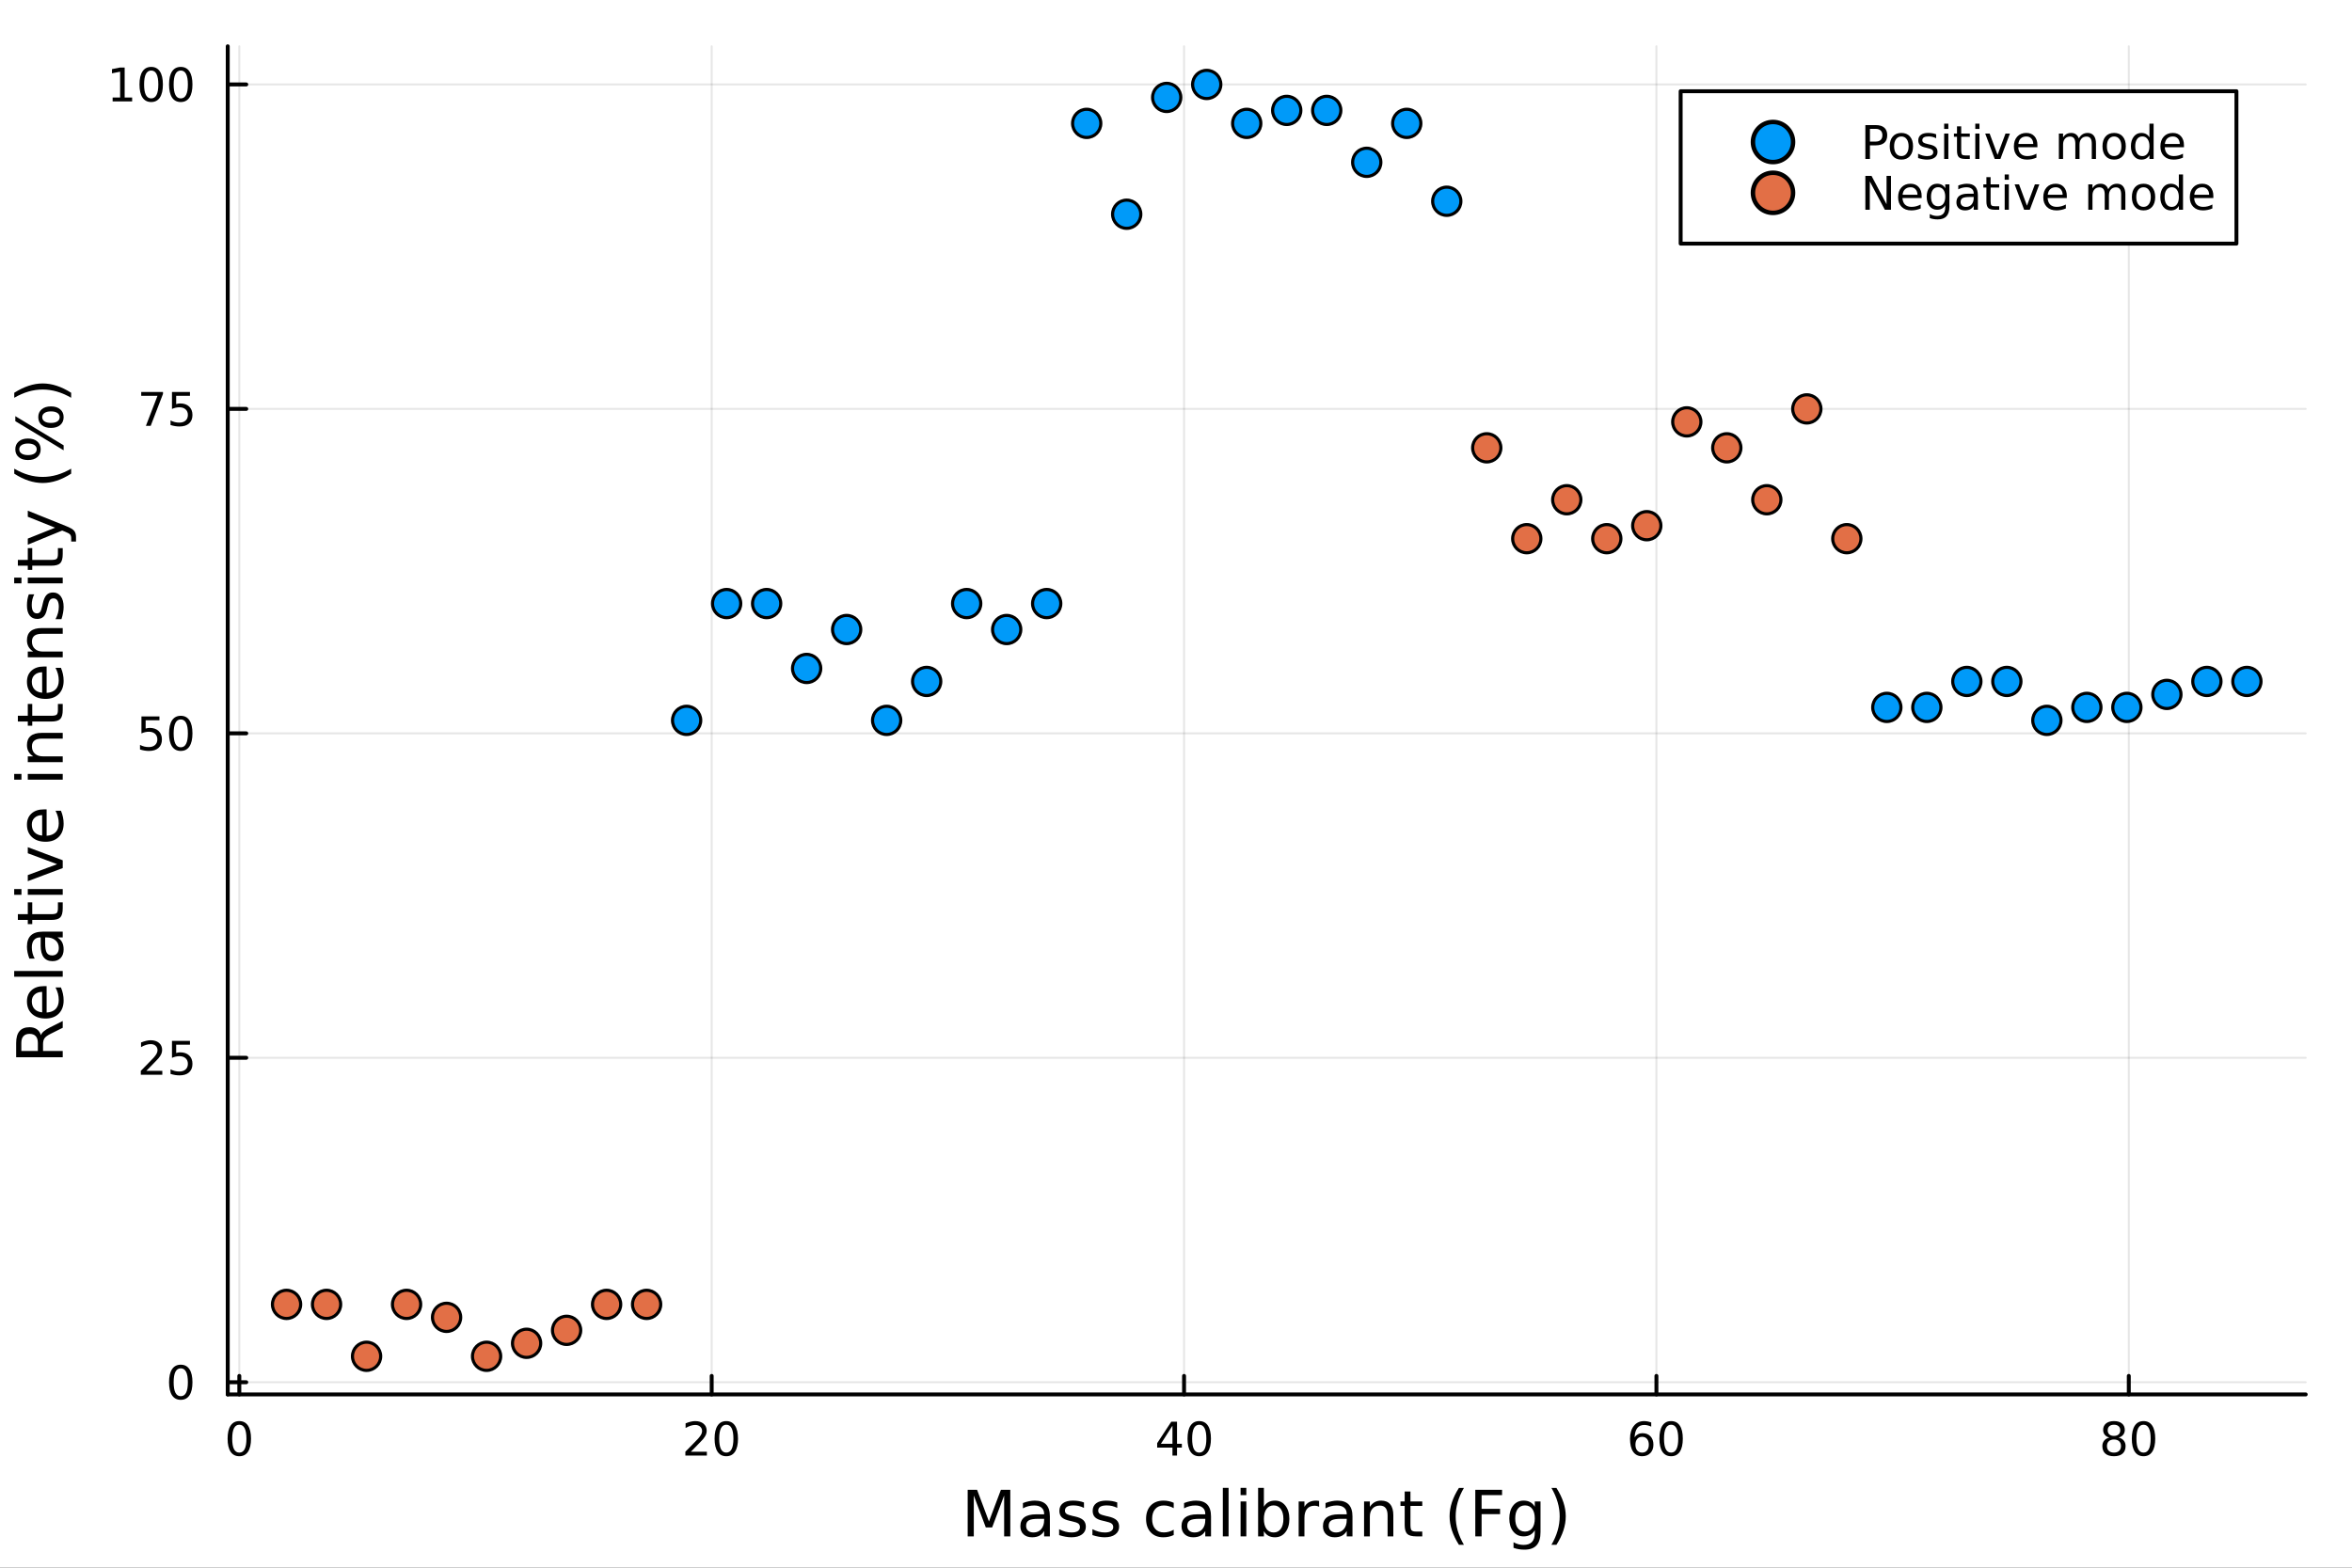 <?xml version="1.0" encoding="utf-8"?>
<svg xmlns="http://www.w3.org/2000/svg" xmlns:xlink="http://www.w3.org/1999/xlink" width="600" height="400" viewBox="0 0 2400 1600">
<rect x="0" y="0" width="2400" height="1600" fill="#333333" stroke="none"/>
<defs>
  <clipPath id="clip450">
    <rect x="0" y="0" width="2400" height="1600"/>
  </clipPath>
</defs>
<path clip-path="url(#clip450)" d="M0 1600 L2400 1600 L2400 0 L0 0  Z" fill="#ffffff" fill-rule="evenodd" fill-opacity="1"/>
<defs>
  <clipPath id="clip451">
    <rect x="480" y="0" width="1681" height="1600"/>
  </clipPath>
</defs>
<path clip-path="url(#clip450)" d="M232.389 1423.18 L2352.76 1423.18 L2352.76 47.244 L232.389 47.244  Z" fill="#ffffff" fill-rule="evenodd" fill-opacity="1"/>
<defs>
  <clipPath id="clip452">
    <rect x="232" y="47" width="2121" height="1377"/>
  </clipPath>
</defs>
<polyline clip-path="url(#clip452)" style="stroke:#000000; stroke-linecap:round; stroke-linejoin:round; stroke-width:2; stroke-opacity:0.1; fill:none" points="244.199,1423.18 244.199,47.244 "/>
<polyline clip-path="url(#clip452)" style="stroke:#000000; stroke-linecap:round; stroke-linejoin:round; stroke-width:2; stroke-opacity:0.1; fill:none" points="726.21,1423.18 726.21,47.244 "/>
<polyline clip-path="url(#clip452)" style="stroke:#000000; stroke-linecap:round; stroke-linejoin:round; stroke-width:2; stroke-opacity:0.1; fill:none" points="1208.22,1423.18 1208.22,47.244 "/>
<polyline clip-path="url(#clip452)" style="stroke:#000000; stroke-linecap:round; stroke-linejoin:round; stroke-width:2; stroke-opacity:0.1; fill:none" points="1690.23,1423.18 1690.23,47.244 "/>
<polyline clip-path="url(#clip452)" style="stroke:#000000; stroke-linecap:round; stroke-linejoin:round; stroke-width:2; stroke-opacity:0.1; fill:none" points="2172.24,1423.18 2172.24,47.244 "/>
<polyline clip-path="url(#clip452)" style="stroke:#000000; stroke-linecap:round; stroke-linejoin:round; stroke-width:2; stroke-opacity:0.1; fill:none" points="232.389,1410.73 2352.76,1410.73 "/>
<polyline clip-path="url(#clip452)" style="stroke:#000000; stroke-linecap:round; stroke-linejoin:round; stroke-width:2; stroke-opacity:0.1; fill:none" points="232.389,1079.59 2352.76,1079.59 "/>
<polyline clip-path="url(#clip452)" style="stroke:#000000; stroke-linecap:round; stroke-linejoin:round; stroke-width:2; stroke-opacity:0.1; fill:none" points="232.389,748.457 2352.76,748.457 "/>
<polyline clip-path="url(#clip452)" style="stroke:#000000; stroke-linecap:round; stroke-linejoin:round; stroke-width:2; stroke-opacity:0.1; fill:none" points="232.389,417.322 2352.76,417.322 "/>
<polyline clip-path="url(#clip452)" style="stroke:#000000; stroke-linecap:round; stroke-linejoin:round; stroke-width:2; stroke-opacity:0.1; fill:none" points="232.389,86.186 2352.76,86.186 "/>
<polyline clip-path="url(#clip450)" style="stroke:#000000; stroke-linecap:round; stroke-linejoin:round; stroke-width:4; stroke-opacity:1; fill:none" points="232.389,1423.18 2352.76,1423.18 "/>
<polyline clip-path="url(#clip450)" style="stroke:#000000; stroke-linecap:round; stroke-linejoin:round; stroke-width:4; stroke-opacity:1; fill:none" points="244.199,1423.18 244.199,1404.28 "/>
<polyline clip-path="url(#clip450)" style="stroke:#000000; stroke-linecap:round; stroke-linejoin:round; stroke-width:4; stroke-opacity:1; fill:none" points="726.21,1423.18 726.21,1404.28 "/>
<polyline clip-path="url(#clip450)" style="stroke:#000000; stroke-linecap:round; stroke-linejoin:round; stroke-width:4; stroke-opacity:1; fill:none" points="1208.22,1423.18 1208.22,1404.28 "/>
<polyline clip-path="url(#clip450)" style="stroke:#000000; stroke-linecap:round; stroke-linejoin:round; stroke-width:4; stroke-opacity:1; fill:none" points="1690.23,1423.18 1690.23,1404.28 "/>
<polyline clip-path="url(#clip450)" style="stroke:#000000; stroke-linecap:round; stroke-linejoin:round; stroke-width:4; stroke-opacity:1; fill:none" points="2172.24,1423.18 2172.24,1404.28 "/>
<path clip-path="url(#clip450)" d="M244.199 1454.1 Q240.588 1454.1 238.759 1457.66 Q236.953 1461.2 236.953 1468.33 Q236.953 1475.44 238.759 1479.01 Q240.588 1482.55 244.199 1482.55 Q247.833 1482.55 249.638 1479.01 Q251.467 1475.44 251.467 1468.33 Q251.467 1461.2 249.638 1457.66 Q247.833 1454.1 244.199 1454.1 M244.199 1450.39 Q250.009 1450.39 253.064 1455 Q256.143 1459.58 256.143 1468.33 Q256.143 1477.06 253.064 1481.67 Q250.009 1486.25 244.199 1486.25 Q238.388 1486.25 235.31 1481.67 Q232.254 1477.06 232.254 1468.33 Q232.254 1459.58 235.31 1455 Q238.388 1450.39 244.199 1450.39 Z" fill="#000000" fill-rule="nonzero" fill-opacity="1" /><path clip-path="url(#clip450)" d="M704.983 1481.64 L721.302 1481.64 L721.302 1485.58 L699.358 1485.58 L699.358 1481.64 Q702.02 1478.89 706.603 1474.26 Q711.21 1469.61 712.39 1468.27 Q714.636 1465.74 715.515 1464.01 Q716.418 1462.25 716.418 1460.56 Q716.418 1457.8 714.474 1456.07 Q712.552 1454.33 709.45 1454.33 Q707.251 1454.33 704.798 1455.09 Q702.367 1455.86 699.589 1457.41 L699.589 1452.69 Q702.413 1451.55 704.867 1450.97 Q707.321 1450.39 709.358 1450.39 Q714.728 1450.39 717.923 1453.08 Q721.117 1455.77 721.117 1460.26 Q721.117 1462.39 720.307 1464.31 Q719.52 1466.2 717.413 1468.8 Q716.835 1469.47 713.733 1472.69 Q710.631 1475.88 704.983 1481.64 Z" fill="#000000" fill-rule="nonzero" fill-opacity="1" /><path clip-path="url(#clip450)" d="M741.117 1454.1 Q737.506 1454.1 735.677 1457.66 Q733.872 1461.2 733.872 1468.33 Q733.872 1475.44 735.677 1479.01 Q737.506 1482.55 741.117 1482.55 Q744.751 1482.55 746.557 1479.01 Q748.385 1475.44 748.385 1468.33 Q748.385 1461.2 746.557 1457.66 Q744.751 1454.1 741.117 1454.1 M741.117 1450.39 Q746.927 1450.39 749.983 1455 Q753.061 1459.58 753.061 1468.33 Q753.061 1477.06 749.983 1481.67 Q746.927 1486.25 741.117 1486.25 Q735.307 1486.25 732.228 1481.67 Q729.173 1477.06 729.173 1468.33 Q729.173 1459.58 732.228 1455 Q735.307 1450.39 741.117 1450.39 Z" fill="#000000" fill-rule="nonzero" fill-opacity="1" /><path clip-path="url(#clip450)" d="M1196.39 1455.09 L1184.59 1473.54 L1196.39 1473.54 L1196.39 1455.09 M1195.17 1451.02 L1201.04 1451.02 L1201.04 1473.54 L1205.98 1473.54 L1205.98 1477.43 L1201.04 1477.43 L1201.04 1485.58 L1196.39 1485.58 L1196.39 1477.43 L1180.79 1477.43 L1180.79 1472.92 L1195.17 1451.02 Z" fill="#000000" fill-rule="nonzero" fill-opacity="1" /><path clip-path="url(#clip450)" d="M1223.71 1454.1 Q1220.1 1454.1 1218.27 1457.66 Q1216.46 1461.2 1216.46 1468.33 Q1216.46 1475.44 1218.27 1479.01 Q1220.1 1482.55 1223.71 1482.55 Q1227.34 1482.55 1229.15 1479.01 Q1230.98 1475.44 1230.98 1468.33 Q1230.98 1461.2 1229.15 1457.66 Q1227.34 1454.1 1223.71 1454.1 M1223.71 1450.39 Q1229.52 1450.39 1232.57 1455 Q1235.65 1459.58 1235.65 1468.33 Q1235.65 1477.06 1232.57 1481.67 Q1229.52 1486.25 1223.71 1486.25 Q1217.9 1486.25 1214.82 1481.67 Q1211.76 1477.06 1211.76 1468.33 Q1211.76 1459.58 1214.82 1455 Q1217.9 1450.39 1223.71 1450.39 Z" fill="#000000" fill-rule="nonzero" fill-opacity="1" /><path clip-path="url(#clip450)" d="M1675.64 1466.44 Q1672.49 1466.44 1670.64 1468.59 Q1668.81 1470.74 1668.81 1474.49 Q1668.81 1478.22 1670.64 1480.39 Q1672.49 1482.55 1675.64 1482.55 Q1678.79 1482.55 1680.61 1480.39 Q1682.47 1478.22 1682.47 1474.49 Q1682.47 1470.74 1680.61 1468.59 Q1678.79 1466.44 1675.64 1466.44 M1684.92 1451.78 L1684.92 1456.04 Q1683.16 1455.21 1681.35 1454.77 Q1679.57 1454.33 1677.81 1454.33 Q1673.18 1454.33 1670.73 1457.45 Q1668.3 1460.58 1667.95 1466.9 Q1669.32 1464.89 1671.38 1463.82 Q1673.44 1462.73 1675.91 1462.73 Q1681.12 1462.73 1684.13 1465.9 Q1687.16 1469.05 1687.16 1474.49 Q1687.16 1479.82 1684.02 1483.03 Q1680.87 1486.25 1675.64 1486.25 Q1669.64 1486.25 1666.47 1481.67 Q1663.3 1477.06 1663.3 1468.33 Q1663.3 1460.14 1667.19 1455.28 Q1671.08 1450.39 1677.63 1450.39 Q1679.39 1450.39 1681.17 1450.74 Q1682.97 1451.09 1684.92 1451.78 Z" fill="#000000" fill-rule="nonzero" fill-opacity="1" /><path clip-path="url(#clip450)" d="M1705.22 1454.1 Q1701.61 1454.1 1699.78 1457.66 Q1697.97 1461.2 1697.97 1468.33 Q1697.97 1475.44 1699.78 1479.01 Q1701.61 1482.55 1705.22 1482.55 Q1708.85 1482.55 1710.66 1479.01 Q1712.49 1475.44 1712.49 1468.33 Q1712.49 1461.2 1710.66 1457.66 Q1708.85 1454.1 1705.22 1454.1 M1705.22 1450.39 Q1711.03 1450.39 1714.09 1455 Q1717.16 1459.58 1717.16 1468.33 Q1717.16 1477.06 1714.09 1481.67 Q1711.03 1486.25 1705.22 1486.25 Q1699.41 1486.25 1696.33 1481.67 Q1693.28 1477.06 1693.28 1468.33 Q1693.28 1459.58 1696.33 1455 Q1699.41 1450.39 1705.22 1450.39 Z" fill="#000000" fill-rule="nonzero" fill-opacity="1" /><path clip-path="url(#clip450)" d="M2157.12 1469.17 Q2153.78 1469.17 2151.86 1470.95 Q2149.96 1472.73 2149.96 1475.86 Q2149.96 1478.98 2151.86 1480.77 Q2153.78 1482.55 2157.12 1482.55 Q2160.45 1482.55 2162.37 1480.77 Q2164.29 1478.96 2164.29 1475.86 Q2164.29 1472.73 2162.37 1470.95 Q2160.47 1469.17 2157.12 1469.17 M2152.44 1467.18 Q2149.43 1466.44 2147.74 1464.38 Q2146.07 1462.32 2146.07 1459.35 Q2146.07 1455.21 2149.01 1452.8 Q2151.98 1450.39 2157.12 1450.39 Q2162.28 1450.39 2165.22 1452.8 Q2168.16 1455.21 2168.16 1459.35 Q2168.16 1462.32 2166.47 1464.38 Q2164.8 1466.44 2161.81 1467.18 Q2165.19 1467.96 2167.07 1470.26 Q2168.97 1472.55 2168.97 1475.86 Q2168.97 1480.88 2165.89 1483.57 Q2162.83 1486.25 2157.12 1486.25 Q2151.4 1486.25 2148.32 1483.57 Q2145.26 1480.88 2145.26 1475.86 Q2145.26 1472.55 2147.16 1470.26 Q2149.06 1467.96 2152.44 1467.18 M2150.73 1459.79 Q2150.73 1462.48 2152.39 1463.98 Q2154.08 1465.49 2157.12 1465.49 Q2160.12 1465.49 2161.81 1463.98 Q2163.53 1462.48 2163.53 1459.79 Q2163.53 1457.11 2161.81 1455.6 Q2160.12 1454.1 2157.12 1454.1 Q2154.08 1454.1 2152.39 1455.6 Q2150.73 1457.11 2150.73 1459.79 Z" fill="#000000" fill-rule="nonzero" fill-opacity="1" /><path clip-path="url(#clip450)" d="M2187.28 1454.1 Q2183.67 1454.1 2181.84 1457.66 Q2180.03 1461.2 2180.03 1468.33 Q2180.03 1475.44 2181.84 1479.01 Q2183.67 1482.55 2187.28 1482.55 Q2190.91 1482.55 2192.72 1479.01 Q2194.55 1475.44 2194.55 1468.33 Q2194.55 1461.2 2192.72 1457.66 Q2190.91 1454.1 2187.28 1454.1 M2187.28 1450.39 Q2193.09 1450.39 2196.14 1455 Q2199.22 1459.58 2199.22 1468.33 Q2199.22 1477.06 2196.14 1481.67 Q2193.09 1486.25 2187.28 1486.25 Q2181.47 1486.25 2178.39 1481.67 Q2175.33 1477.06 2175.33 1468.33 Q2175.33 1459.58 2178.39 1455 Q2181.47 1450.39 2187.28 1450.39 Z" fill="#000000" fill-rule="nonzero" fill-opacity="1" /><path clip-path="url(#clip450)" d="M987.432 1520.52 L997.013 1520.52 L1009.14 1552.86 L1021.33 1520.52 L1030.91 1520.52 L1030.91 1568.04 L1024.64 1568.04 L1024.64 1526.32 L1012.39 1558.91 L1005.92 1558.91 L993.671 1526.32 L993.671 1568.04 L987.432 1568.04 L987.432 1520.52 Z" fill="#000000" fill-rule="nonzero" fill-opacity="1" /><path clip-path="url(#clip450)" d="M1059.62 1550.12 Q1052.52 1550.12 1049.78 1551.75 Q1047.05 1553.37 1047.05 1557.29 Q1047.05 1560.4 1049.08 1562.25 Q1051.15 1564.07 1054.69 1564.07 Q1059.56 1564.07 1062.48 1560.63 Q1065.44 1557.16 1065.44 1551.43 L1065.44 1550.12 L1059.62 1550.12 M1071.3 1547.71 L1071.3 1568.04 L1065.44 1568.04 L1065.44 1562.63 Q1063.44 1565.88 1060.45 1567.44 Q1057.46 1568.97 1053.13 1568.97 Q1047.65 1568.97 1044.41 1565.91 Q1041.19 1562.82 1041.19 1557.67 Q1041.19 1551.65 1045.2 1548.6 Q1049.24 1545.54 1057.23 1545.54 L1065.44 1545.54 L1065.44 1544.97 Q1065.44 1540.93 1062.77 1538.73 Q1060.13 1536.5 1055.32 1536.5 Q1052.27 1536.5 1049.37 1537.23 Q1046.47 1537.97 1043.8 1539.43 L1043.8 1534.02 Q1047.02 1532.78 1050.04 1532.17 Q1053.06 1531.54 1055.93 1531.54 Q1063.66 1531.54 1067.48 1535.55 Q1071.3 1539.56 1071.3 1547.71 Z" fill="#000000" fill-rule="nonzero" fill-opacity="1" /><path clip-path="url(#clip450)" d="M1106.09 1533.45 L1106.09 1538.98 Q1103.61 1537.71 1100.93 1537.07 Q1098.26 1536.44 1095.39 1536.44 Q1091.03 1536.44 1088.84 1537.77 Q1086.67 1539.11 1086.67 1541.79 Q1086.67 1543.82 1088.23 1545 Q1089.79 1546.15 1094.5 1547.2 L1096.51 1547.64 Q1102.75 1548.98 1105.36 1551.43 Q1108 1553.85 1108 1558.21 Q1108 1563.17 1104.05 1566.07 Q1100.14 1568.97 1093.26 1568.97 Q1090.4 1568.97 1087.28 1568.39 Q1084.19 1567.85 1080.75 1566.74 L1080.75 1560.69 Q1084 1562.38 1087.15 1563.24 Q1090.3 1564.07 1093.39 1564.07 Q1097.53 1564.07 1099.76 1562.66 Q1101.98 1561.23 1101.98 1558.65 Q1101.98 1556.27 1100.36 1554.99 Q1098.77 1553.72 1093.33 1552.54 L1091.29 1552.07 Q1085.85 1550.92 1083.43 1548.56 Q1081.01 1546.18 1081.01 1542.04 Q1081.01 1537.01 1084.57 1534.27 Q1088.14 1531.54 1094.69 1531.54 Q1097.94 1531.54 1100.81 1532.01 Q1103.67 1532.49 1106.09 1533.45 Z" fill="#000000" fill-rule="nonzero" fill-opacity="1" /><path clip-path="url(#clip450)" d="M1140.05 1533.45 L1140.05 1538.98 Q1137.57 1537.71 1134.89 1537.07 Q1132.22 1536.44 1129.36 1536.44 Q1125 1536.44 1122.8 1537.77 Q1120.63 1539.11 1120.63 1541.79 Q1120.63 1543.82 1122.19 1545 Q1123.75 1546.15 1128.46 1547.2 L1130.47 1547.64 Q1136.71 1548.98 1139.32 1551.43 Q1141.96 1553.85 1141.96 1558.21 Q1141.96 1563.17 1138.01 1566.07 Q1134.1 1568.97 1127.22 1568.97 Q1124.36 1568.97 1121.24 1568.39 Q1118.15 1567.85 1114.71 1566.74 L1114.71 1560.69 Q1117.96 1562.38 1121.11 1563.24 Q1124.26 1564.07 1127.35 1564.07 Q1131.49 1564.07 1133.72 1562.66 Q1135.94 1561.23 1135.94 1558.65 Q1135.94 1556.27 1134.32 1554.99 Q1132.73 1553.72 1127.29 1552.54 L1125.25 1552.07 Q1119.81 1550.92 1117.39 1548.56 Q1114.97 1546.18 1114.97 1542.04 Q1114.97 1537.01 1118.53 1534.27 Q1122.1 1531.54 1128.66 1531.54 Q1131.9 1531.54 1134.77 1532.01 Q1137.63 1532.49 1140.05 1533.45 Z" fill="#000000" fill-rule="nonzero" fill-opacity="1" /><path clip-path="url(#clip450)" d="M1197.66 1533.76 L1197.66 1539.24 Q1195.18 1537.87 1192.66 1537.2 Q1190.18 1536.5 1187.63 1536.5 Q1181.94 1536.5 1178.79 1540.13 Q1175.63 1543.73 1175.63 1550.25 Q1175.63 1556.78 1178.79 1560.4 Q1181.94 1564 1187.63 1564 Q1190.18 1564 1192.66 1563.33 Q1195.18 1562.63 1197.66 1561.26 L1197.66 1566.68 Q1195.21 1567.82 1192.57 1568.39 Q1189.96 1568.97 1187 1568.97 Q1178.94 1568.97 1174.2 1563.91 Q1169.46 1558.85 1169.46 1550.25 Q1169.46 1541.53 1174.23 1536.53 Q1179.04 1531.54 1187.38 1531.54 Q1190.08 1531.54 1192.66 1532.11 Q1195.24 1532.65 1197.66 1533.76 Z" fill="#000000" fill-rule="nonzero" fill-opacity="1" /><path clip-path="url(#clip450)" d="M1224.05 1550.12 Q1216.95 1550.12 1214.21 1551.75 Q1211.47 1553.37 1211.47 1557.29 Q1211.47 1560.4 1213.51 1562.25 Q1215.58 1564.07 1219.11 1564.07 Q1223.98 1564.07 1226.91 1560.63 Q1229.87 1557.16 1229.87 1551.43 L1229.87 1550.12 L1224.05 1550.12 M1235.73 1547.71 L1235.73 1568.04 L1229.87 1568.04 L1229.87 1562.63 Q1227.87 1565.88 1224.87 1567.44 Q1221.88 1568.97 1217.55 1568.97 Q1212.08 1568.97 1208.83 1565.91 Q1205.62 1562.82 1205.62 1557.67 Q1205.62 1551.65 1209.63 1548.6 Q1213.67 1545.54 1221.66 1545.54 L1229.87 1545.54 L1229.87 1544.97 Q1229.87 1540.93 1227.2 1538.73 Q1224.56 1536.5 1219.75 1536.5 Q1216.69 1536.5 1213.8 1537.23 Q1210.9 1537.97 1208.23 1539.43 L1208.23 1534.02 Q1211.44 1532.78 1214.47 1532.17 Q1217.49 1531.54 1220.35 1531.54 Q1228.09 1531.54 1231.91 1535.55 Q1235.73 1539.56 1235.73 1547.71 Z" fill="#000000" fill-rule="nonzero" fill-opacity="1" /><path clip-path="url(#clip450)" d="M1247.79 1518.52 L1253.65 1518.52 L1253.65 1568.04 L1247.79 1568.04 L1247.79 1518.52 Z" fill="#000000" fill-rule="nonzero" fill-opacity="1" /><path clip-path="url(#clip450)" d="M1265.9 1532.4 L1271.76 1532.4 L1271.76 1568.04 L1265.9 1568.04 L1265.9 1532.4 M1265.9 1518.52 L1271.76 1518.52 L1271.76 1525.93 L1265.9 1525.93 L1265.9 1518.52 Z" fill="#000000" fill-rule="nonzero" fill-opacity="1" /><path clip-path="url(#clip450)" d="M1309.6 1550.25 Q1309.6 1543.79 1306.93 1540.13 Q1304.29 1536.44 1299.64 1536.44 Q1294.99 1536.44 1292.32 1540.13 Q1289.68 1543.79 1289.68 1550.25 Q1289.68 1556.71 1292.32 1560.4 Q1294.99 1564.07 1299.64 1564.07 Q1304.29 1564.07 1306.93 1560.4 Q1309.6 1556.71 1309.6 1550.25 M1289.68 1537.81 Q1291.52 1534.62 1294.32 1533.1 Q1297.16 1531.54 1301.07 1531.54 Q1307.56 1531.54 1311.61 1536.69 Q1315.68 1541.85 1315.68 1550.25 Q1315.68 1558.65 1311.61 1563.81 Q1307.56 1568.97 1301.07 1568.97 Q1297.16 1568.97 1294.32 1567.44 Q1291.52 1565.88 1289.68 1562.7 L1289.68 1568.04 L1283.79 1568.04 L1283.79 1518.52 L1289.68 1518.52 L1289.68 1537.81 Z" fill="#000000" fill-rule="nonzero" fill-opacity="1" /><path clip-path="url(#clip450)" d="M1346.04 1537.87 Q1345.06 1537.3 1343.88 1537.04 Q1342.73 1536.76 1341.33 1536.76 Q1336.37 1536.76 1333.7 1540 Q1331.05 1543.22 1331.05 1549.27 L1331.05 1568.04 L1325.17 1568.04 L1325.17 1532.4 L1331.05 1532.4 L1331.05 1537.93 Q1332.9 1534.69 1335.86 1533.13 Q1338.82 1531.54 1343.05 1531.54 Q1343.66 1531.54 1344.39 1531.63 Q1345.12 1531.7 1346.01 1531.85 L1346.04 1537.87 Z" fill="#000000" fill-rule="nonzero" fill-opacity="1" /><path clip-path="url(#clip450)" d="M1368.39 1550.12 Q1361.29 1550.12 1358.55 1551.75 Q1355.82 1553.37 1355.82 1557.29 Q1355.82 1560.4 1357.85 1562.25 Q1359.92 1564.07 1363.45 1564.07 Q1368.32 1564.07 1371.25 1560.63 Q1374.21 1557.16 1374.21 1551.43 L1374.21 1550.12 L1368.39 1550.12 M1380.07 1547.71 L1380.07 1568.04 L1374.21 1568.04 L1374.21 1562.63 Q1372.21 1565.88 1369.22 1567.44 Q1366.22 1568.97 1361.9 1568.97 Q1356.42 1568.97 1353.17 1565.91 Q1349.96 1562.82 1349.96 1557.67 Q1349.96 1551.65 1353.97 1548.6 Q1358.01 1545.54 1366 1545.54 L1374.21 1545.54 L1374.21 1544.97 Q1374.21 1540.93 1371.54 1538.73 Q1368.9 1536.5 1364.09 1536.5 Q1361.04 1536.5 1358.14 1537.23 Q1355.24 1537.97 1352.57 1539.43 L1352.57 1534.02 Q1355.78 1532.78 1358.81 1532.17 Q1361.83 1531.54 1364.7 1531.54 Q1372.43 1531.54 1376.25 1535.55 Q1380.07 1539.56 1380.07 1547.71 Z" fill="#000000" fill-rule="nonzero" fill-opacity="1" /><path clip-path="url(#clip450)" d="M1421.76 1546.53 L1421.76 1568.04 L1415.91 1568.04 L1415.91 1546.72 Q1415.91 1541.66 1413.93 1539.14 Q1411.96 1536.63 1408.01 1536.63 Q1403.27 1536.63 1400.54 1539.65 Q1397.8 1542.68 1397.8 1547.9 L1397.8 1568.04 L1391.91 1568.04 L1391.91 1532.4 L1397.8 1532.4 L1397.8 1537.93 Q1399.9 1534.72 1402.73 1533.13 Q1405.6 1531.54 1409.32 1531.54 Q1415.46 1531.54 1418.61 1535.36 Q1421.76 1539.14 1421.76 1546.53 Z" fill="#000000" fill-rule="nonzero" fill-opacity="1" /><path clip-path="url(#clip450)" d="M1439.24 1522.27 L1439.24 1532.4 L1451.3 1532.4 L1451.3 1536.95 L1439.24 1536.95 L1439.24 1556.3 Q1439.24 1560.66 1440.42 1561.9 Q1441.63 1563.14 1445.29 1563.14 L1451.3 1563.14 L1451.3 1568.04 L1445.29 1568.04 Q1438.51 1568.04 1435.93 1565.53 Q1433.35 1562.98 1433.35 1556.3 L1433.35 1536.95 L1429.05 1536.95 L1429.05 1532.4 L1433.35 1532.4 L1433.35 1522.27 L1439.24 1522.27 Z" fill="#000000" fill-rule="nonzero" fill-opacity="1" /><path clip-path="url(#clip450)" d="M1493.79 1518.58 Q1489.53 1525.9 1487.46 1533.06 Q1485.39 1540.23 1485.39 1547.58 Q1485.39 1554.93 1487.46 1562.16 Q1489.56 1569.35 1493.79 1576.64 L1488.7 1576.64 Q1483.93 1569.16 1481.54 1561.93 Q1479.18 1554.71 1479.18 1547.58 Q1479.18 1540.48 1481.54 1533.29 Q1483.89 1526.09 1488.7 1518.58 L1493.79 1518.58 Z" fill="#000000" fill-rule="nonzero" fill-opacity="1" /><path clip-path="url(#clip450)" d="M1505.41 1520.52 L1532.72 1520.52 L1532.72 1525.93 L1511.84 1525.93 L1511.84 1539.94 L1530.68 1539.94 L1530.68 1545.35 L1511.84 1545.35 L1511.84 1568.04 L1505.41 1568.04 L1505.41 1520.52 Z" fill="#000000" fill-rule="nonzero" fill-opacity="1" /><path clip-path="url(#clip450)" d="M1566.11 1549.81 Q1566.11 1543.44 1563.47 1539.94 Q1560.86 1536.44 1556.11 1536.44 Q1551.4 1536.44 1548.76 1539.94 Q1546.15 1543.44 1546.15 1549.81 Q1546.15 1556.14 1548.76 1559.64 Q1551.4 1563.14 1556.11 1563.14 Q1560.86 1563.14 1563.47 1559.64 Q1566.11 1556.14 1566.11 1549.81 M1571.96 1563.62 Q1571.96 1572.72 1567.92 1577.15 Q1563.88 1581.6 1555.54 1581.6 Q1552.45 1581.6 1549.72 1581.13 Q1546.98 1580.68 1544.4 1579.72 L1544.4 1574.03 Q1546.98 1575.43 1549.49 1576.1 Q1552.01 1576.76 1554.62 1576.76 Q1560.38 1576.76 1563.24 1573.74 Q1566.11 1570.75 1566.11 1564.67 L1566.11 1561.77 Q1564.29 1564.92 1561.46 1566.48 Q1558.63 1568.04 1554.68 1568.04 Q1548.12 1568.04 1544.11 1563.05 Q1540.1 1558.05 1540.1 1549.81 Q1540.1 1541.53 1544.11 1536.53 Q1548.12 1531.54 1554.68 1531.54 Q1558.63 1531.54 1561.46 1533.1 Q1564.29 1534.66 1566.11 1537.81 L1566.11 1532.4 L1571.96 1532.4 L1571.96 1563.62 Z" fill="#000000" fill-rule="nonzero" fill-opacity="1" /><path clip-path="url(#clip450)" d="M1583.1 1518.58 L1588.2 1518.58 Q1592.97 1526.09 1595.33 1533.29 Q1597.71 1540.48 1597.71 1547.58 Q1597.71 1554.71 1595.33 1561.93 Q1592.97 1569.16 1588.2 1576.64 L1583.1 1576.64 Q1587.34 1569.35 1589.41 1562.16 Q1591.51 1554.93 1591.51 1547.58 Q1591.51 1540.23 1589.41 1533.06 Q1587.34 1525.9 1583.1 1518.58 Z" fill="#000000" fill-rule="nonzero" fill-opacity="1" /><polyline clip-path="url(#clip450)" style="stroke:#000000; stroke-linecap:round; stroke-linejoin:round; stroke-width:4; stroke-opacity:1; fill:none" points="232.389,1423.18 232.389,47.244 "/>
<polyline clip-path="url(#clip450)" style="stroke:#000000; stroke-linecap:round; stroke-linejoin:round; stroke-width:4; stroke-opacity:1; fill:none" points="232.389,1410.73 251.287,1410.73 "/>
<polyline clip-path="url(#clip450)" style="stroke:#000000; stroke-linecap:round; stroke-linejoin:round; stroke-width:4; stroke-opacity:1; fill:none" points="232.389,1079.59 251.287,1079.59 "/>
<polyline clip-path="url(#clip450)" style="stroke:#000000; stroke-linecap:round; stroke-linejoin:round; stroke-width:4; stroke-opacity:1; fill:none" points="232.389,748.457 251.287,748.457 "/>
<polyline clip-path="url(#clip450)" style="stroke:#000000; stroke-linecap:round; stroke-linejoin:round; stroke-width:4; stroke-opacity:1; fill:none" points="232.389,417.322 251.287,417.322 "/>
<polyline clip-path="url(#clip450)" style="stroke:#000000; stroke-linecap:round; stroke-linejoin:round; stroke-width:4; stroke-opacity:1; fill:none" points="232.389,86.186 251.287,86.186 "/>
<path clip-path="url(#clip450)" d="M184.445 1396.53 Q180.834 1396.53 179.005 1400.09 Q177.2 1403.63 177.2 1410.76 Q177.2 1417.87 179.005 1421.44 Q180.834 1424.98 184.445 1424.98 Q188.079 1424.98 189.885 1421.44 Q191.713 1417.87 191.713 1410.76 Q191.713 1403.63 189.885 1400.09 Q188.079 1396.53 184.445 1396.53 M184.445 1392.82 Q190.255 1392.82 193.311 1397.43 Q196.389 1402.01 196.389 1410.76 Q196.389 1419.49 193.311 1424.1 Q190.255 1428.68 184.445 1428.68 Q178.635 1428.68 175.556 1424.1 Q172.501 1419.49 172.501 1410.76 Q172.501 1402.01 175.556 1397.43 Q178.635 1392.82 184.445 1392.82 Z" fill="#000000" fill-rule="nonzero" fill-opacity="1" /><path clip-path="url(#clip450)" d="M149.306 1092.94 L165.626 1092.94 L165.626 1096.87 L143.681 1096.87 L143.681 1092.94 Q146.343 1090.18 150.927 1085.55 Q155.533 1080.9 156.714 1079.56 Q158.959 1077.04 159.839 1075.3 Q160.741 1073.54 160.741 1071.85 Q160.741 1069.1 158.797 1067.36 Q156.876 1065.62 153.774 1065.62 Q151.575 1065.62 149.121 1066.39 Q146.691 1067.15 143.913 1068.7 L143.913 1063.98 Q146.737 1062.85 149.191 1062.27 Q151.644 1061.69 153.681 1061.69 Q159.052 1061.69 162.246 1064.37 Q165.44 1067.06 165.44 1071.55 Q165.44 1073.68 164.63 1075.6 Q163.843 1077.5 161.737 1080.09 Q161.158 1080.76 158.056 1083.98 Q154.954 1087.17 149.306 1092.94 Z" fill="#000000" fill-rule="nonzero" fill-opacity="1" /><path clip-path="url(#clip450)" d="M175.487 1062.31 L193.843 1062.31 L193.843 1066.25 L179.769 1066.25 L179.769 1074.72 Q180.788 1074.37 181.806 1074.21 Q182.825 1074.03 183.843 1074.03 Q189.63 1074.03 193.01 1077.2 Q196.389 1080.37 196.389 1085.79 Q196.389 1091.36 192.917 1094.47 Q189.445 1097.54 183.126 1097.54 Q180.95 1097.54 178.681 1097.17 Q176.436 1096.8 174.028 1096.06 L174.028 1091.36 Q176.112 1092.5 178.334 1093.05 Q180.556 1093.61 183.033 1093.61 Q187.038 1093.61 189.375 1091.5 Q191.713 1089.4 191.713 1085.79 Q191.713 1082.17 189.375 1080.07 Q187.038 1077.96 183.033 1077.96 Q181.158 1077.96 179.283 1078.38 Q177.431 1078.79 175.487 1079.67 L175.487 1062.31 Z" fill="#000000" fill-rule="nonzero" fill-opacity="1" /><path clip-path="url(#clip450)" d="M144.329 731.177 L162.686 731.177 L162.686 735.113 L148.612 735.113 L148.612 743.585 Q149.63 743.238 150.649 743.075 Q151.667 742.89 152.686 742.89 Q158.473 742.89 161.852 746.062 Q165.232 749.233 165.232 754.649 Q165.232 760.228 161.76 763.33 Q158.288 766.409 151.968 766.409 Q149.792 766.409 147.524 766.038 Q145.279 765.668 142.871 764.927 L142.871 760.228 Q144.954 761.362 147.177 761.918 Q149.399 762.474 151.876 762.474 Q155.88 762.474 158.218 760.367 Q160.556 758.261 160.556 754.649 Q160.556 751.038 158.218 748.932 Q155.88 746.825 151.876 746.825 Q150.001 746.825 148.126 747.242 Q146.274 747.659 144.329 748.538 L144.329 731.177 Z" fill="#000000" fill-rule="nonzero" fill-opacity="1" /><path clip-path="url(#clip450)" d="M184.445 734.256 Q180.834 734.256 179.005 737.821 Q177.2 741.363 177.2 748.492 Q177.2 755.599 179.005 759.163 Q180.834 762.705 184.445 762.705 Q188.079 762.705 189.885 759.163 Q191.713 755.599 191.713 748.492 Q191.713 741.363 189.885 737.821 Q188.079 734.256 184.445 734.256 M184.445 730.552 Q190.255 730.552 193.311 735.159 Q196.389 739.742 196.389 748.492 Q196.389 757.219 193.311 761.825 Q190.255 766.409 184.445 766.409 Q178.635 766.409 175.556 761.825 Q172.501 757.219 172.501 748.492 Q172.501 739.742 175.556 735.159 Q178.635 730.552 184.445 730.552 Z" fill="#000000" fill-rule="nonzero" fill-opacity="1" /><path clip-path="url(#clip450)" d="M144.098 400.042 L166.32 400.042 L166.32 402.032 L153.774 434.602 L148.89 434.602 L160.695 403.977 L144.098 403.977 L144.098 400.042 Z" fill="#000000" fill-rule="nonzero" fill-opacity="1" /><path clip-path="url(#clip450)" d="M175.487 400.042 L193.843 400.042 L193.843 403.977 L179.769 403.977 L179.769 412.449 Q180.788 412.102 181.806 411.94 Q182.825 411.754 183.843 411.754 Q189.63 411.754 193.01 414.926 Q196.389 418.097 196.389 423.514 Q196.389 429.092 192.917 432.194 Q189.445 435.273 183.126 435.273 Q180.95 435.273 178.681 434.902 Q176.436 434.532 174.028 433.791 L174.028 429.092 Q176.112 430.227 178.334 430.782 Q180.556 431.338 183.033 431.338 Q187.038 431.338 189.375 429.231 Q191.713 427.125 191.713 423.514 Q191.713 419.903 189.375 417.796 Q187.038 415.69 183.033 415.69 Q181.158 415.69 179.283 416.106 Q177.431 416.523 175.487 417.403 L175.487 400.042 Z" fill="#000000" fill-rule="nonzero" fill-opacity="1" /><path clip-path="url(#clip450)" d="M114.931 99.531 L122.57 99.531 L122.57 73.165 L114.26 74.832 L114.26 70.572 L122.524 68.906 L127.2 68.906 L127.2 99.531 L134.839 99.531 L134.839 103.466 L114.931 103.466 L114.931 99.531 Z" fill="#000000" fill-rule="nonzero" fill-opacity="1" /><path clip-path="url(#clip450)" d="M154.283 71.984 Q150.672 71.984 148.843 75.549 Q147.038 79.091 147.038 86.22 Q147.038 93.327 148.843 96.892 Q150.672 100.433 154.283 100.433 Q157.917 100.433 159.723 96.892 Q161.552 93.327 161.552 86.22 Q161.552 79.091 159.723 75.549 Q157.917 71.984 154.283 71.984 M154.283 68.281 Q160.093 68.281 163.149 72.887 Q166.227 77.47 166.227 86.22 Q166.227 94.947 163.149 99.554 Q160.093 104.137 154.283 104.137 Q148.473 104.137 145.394 99.554 Q142.339 94.947 142.339 86.22 Q142.339 77.47 145.394 72.887 Q148.473 68.281 154.283 68.281 Z" fill="#000000" fill-rule="nonzero" fill-opacity="1" /><path clip-path="url(#clip450)" d="M184.445 71.984 Q180.834 71.984 179.005 75.549 Q177.2 79.091 177.2 86.22 Q177.2 93.327 179.005 96.892 Q180.834 100.433 184.445 100.433 Q188.079 100.433 189.885 96.892 Q191.713 93.327 191.713 86.22 Q191.713 79.091 189.885 75.549 Q188.079 71.984 184.445 71.984 M184.445 68.281 Q190.255 68.281 193.311 72.887 Q196.389 77.47 196.389 86.22 Q196.389 94.947 193.311 99.554 Q190.255 104.137 184.445 104.137 Q178.635 104.137 175.556 99.554 Q172.501 94.947 172.501 86.22 Q172.501 77.47 175.556 72.887 Q178.635 68.281 184.445 68.281 Z" fill="#000000" fill-rule="nonzero" fill-opacity="1" /><path clip-path="url(#clip450)" d="M41.724 1056.54 Q42.424 1054.47 44.716 1052.53 Q47.008 1050.55 51.018 1048.58 L64.004 1042.05 L64.004 1048.96 L51.814 1055.04 Q47.039 1057.4 45.48 1059.62 Q43.92 1061.82 43.92 1065.64 L43.92 1072.64 L64.004 1072.64 L64.004 1079.07 L16.484 1079.07 L16.484 1064.56 Q16.484 1056.41 19.89 1052.4 Q23.296 1048.39 30.17 1048.39 Q34.658 1048.39 37.618 1050.49 Q40.578 1052.56 41.724 1056.54 M21.768 1072.64 L38.637 1072.64 L38.637 1064.56 Q38.637 1059.91 36.504 1057.56 Q34.34 1055.17 30.17 1055.17 Q26.001 1055.17 23.9 1057.56 Q21.768 1059.91 21.768 1064.56 L21.768 1072.64 Z" fill="#000000" fill-rule="nonzero" fill-opacity="1" /><path clip-path="url(#clip450)" d="M44.716 1006.47 L47.581 1006.47 L47.581 1033.4 Q53.628 1033.02 56.811 1029.77 Q59.962 1026.49 59.962 1020.67 Q59.962 1017.29 59.134 1014.14 Q58.307 1010.96 56.652 1007.84 L62.19 1007.84 Q63.527 1010.99 64.227 1014.3 Q64.927 1017.61 64.927 1021.02 Q64.927 1029.55 59.962 1034.54 Q54.997 1039.51 46.53 1039.51 Q37.777 1039.51 32.653 1034.8 Q27.497 1030.06 27.497 1022.03 Q27.497 1014.84 32.144 1010.67 Q36.759 1006.47 44.716 1006.47 M42.997 1012.33 Q38.191 1012.39 35.327 1015.03 Q32.462 1017.64 32.462 1021.97 Q32.462 1026.87 35.231 1029.83 Q38 1032.76 43.029 1033.21 L42.997 1012.33 Z" fill="#000000" fill-rule="nonzero" fill-opacity="1" /><path clip-path="url(#clip450)" d="M14.479 996.858 L14.479 991.002 L64.004 991.002 L64.004 996.858 L14.479 996.858 Z" fill="#000000" fill-rule="nonzero" fill-opacity="1" /><path clip-path="url(#clip450)" d="M46.085 962.547 Q46.085 969.645 47.708 972.382 Q49.331 975.12 53.246 975.12 Q56.365 975.12 58.211 973.083 Q60.026 971.014 60.026 967.481 Q60.026 962.611 56.588 959.683 Q53.119 956.723 47.39 956.723 L46.085 956.723 L46.085 962.547 M43.666 950.866 L64.004 950.866 L64.004 956.723 L58.593 956.723 Q61.84 958.728 63.399 961.72 Q64.927 964.712 64.927 969.04 Q64.927 974.515 61.872 977.761 Q58.784 980.976 53.628 980.976 Q47.612 980.976 44.557 976.966 Q41.501 972.923 41.501 964.934 L41.501 956.723 L40.928 956.723 Q36.886 956.723 34.69 959.396 Q32.462 962.038 32.462 966.844 Q32.462 969.9 33.194 972.796 Q33.926 975.692 35.39 978.366 L29.98 978.366 Q28.738 975.151 28.133 972.128 Q27.497 969.104 27.497 966.239 Q27.497 958.505 31.507 954.686 Q35.518 950.866 43.666 950.866 Z" fill="#000000" fill-rule="nonzero" fill-opacity="1" /><path clip-path="url(#clip450)" d="M18.235 933.01 L28.356 933.01 L28.356 920.947 L32.908 920.947 L32.908 933.01 L52.259 933.01 Q56.62 933.01 57.861 931.833 Q59.103 930.623 59.103 926.963 L59.103 920.947 L64.004 920.947 L64.004 926.963 Q64.004 933.742 61.49 936.321 Q58.943 938.899 52.259 938.899 L32.908 938.899 L32.908 943.196 L28.356 943.196 L28.356 938.899 L18.235 938.899 L18.235 933.01 Z" fill="#000000" fill-rule="nonzero" fill-opacity="1" /><path clip-path="url(#clip450)" d="M28.356 913.245 L28.356 907.388 L64.004 907.388 L64.004 913.245 L28.356 913.245 M14.479 913.245 L14.479 907.388 L21.895 907.388 L21.895 913.245 L14.479 913.245 Z" fill="#000000" fill-rule="nonzero" fill-opacity="1" /><path clip-path="url(#clip450)" d="M28.356 899.336 L28.356 893.129 L58.275 881.989 L28.356 870.849 L28.356 864.643 L64.004 878.011 L64.004 885.968 L28.356 899.336 Z" fill="#000000" fill-rule="nonzero" fill-opacity="1" /><path clip-path="url(#clip450)" d="M44.716 826.067 L47.581 826.067 L47.581 852.993 Q53.628 852.612 56.811 849.365 Q59.962 846.087 59.962 840.262 Q59.962 836.888 59.134 833.737 Q58.307 830.554 56.652 827.435 L62.19 827.435 Q63.527 830.586 64.227 833.896 Q64.927 837.207 64.927 840.612 Q64.927 849.142 59.962 854.139 Q54.997 859.105 46.53 859.105 Q37.777 859.105 32.653 854.394 Q27.497 849.651 27.497 841.631 Q27.497 834.437 32.144 830.268 Q36.759 826.067 44.716 826.067 M42.997 831.923 Q38.191 831.987 35.327 834.628 Q32.462 837.238 32.462 841.567 Q32.462 846.469 35.231 849.429 Q38 852.357 43.029 852.802 L42.997 831.923 Z" fill="#000000" fill-rule="nonzero" fill-opacity="1" /><path clip-path="url(#clip450)" d="M28.356 795.734 L28.356 789.877 L64.004 789.877 L64.004 795.734 L28.356 795.734 M14.479 795.734 L14.479 789.877 L21.895 789.877 L21.895 795.734 L14.479 795.734 Z" fill="#000000" fill-rule="nonzero" fill-opacity="1" /><path clip-path="url(#clip450)" d="M42.488 747.991 L64.004 747.991 L64.004 753.848 L42.679 753.848 Q37.618 753.848 35.104 755.821 Q32.589 757.794 32.589 761.741 Q32.589 766.484 35.613 769.221 Q38.637 771.958 43.857 771.958 L64.004 771.958 L64.004 777.846 L28.356 777.846 L28.356 771.958 L33.894 771.958 Q30.68 769.857 29.088 767.025 Q27.497 764.16 27.497 760.436 Q27.497 754.293 31.316 751.142 Q35.104 747.991 42.488 747.991 Z" fill="#000000" fill-rule="nonzero" fill-opacity="1" /><path clip-path="url(#clip450)" d="M18.235 730.517 L28.356 730.517 L28.356 718.454 L32.908 718.454 L32.908 730.517 L52.259 730.517 Q56.62 730.517 57.861 729.34 Q59.103 728.13 59.103 724.47 L59.103 718.454 L64.004 718.454 L64.004 724.47 Q64.004 731.249 61.49 733.827 Q58.943 736.406 52.259 736.406 L32.908 736.406 L32.908 740.702 L28.356 740.702 L28.356 736.406 L18.235 736.406 L18.235 730.517 Z" fill="#000000" fill-rule="nonzero" fill-opacity="1" /><path clip-path="url(#clip450)" d="M44.716 680.26 L47.581 680.26 L47.581 707.187 Q53.628 706.805 56.811 703.558 Q59.962 700.28 59.962 694.456 Q59.962 691.082 59.134 687.931 Q58.307 684.748 56.652 681.629 L62.19 681.629 Q63.527 684.78 64.227 688.09 Q64.927 691.4 64.927 694.806 Q64.927 703.336 59.962 708.333 Q54.997 713.298 46.53 713.298 Q37.777 713.298 32.653 708.587 Q27.497 703.845 27.497 695.824 Q27.497 688.631 32.144 684.461 Q36.759 680.26 44.716 680.26 M42.997 686.116 Q38.191 686.18 35.327 688.822 Q32.462 691.432 32.462 695.761 Q32.462 700.662 35.231 703.622 Q38 706.55 43.029 706.996 L42.997 686.116 Z" fill="#000000" fill-rule="nonzero" fill-opacity="1" /><path clip-path="url(#clip450)" d="M42.488 641.015 L64.004 641.015 L64.004 646.872 L42.679 646.872 Q37.618 646.872 35.104 648.845 Q32.589 650.819 32.589 654.765 Q32.589 659.508 35.613 662.245 Q38.637 664.982 43.857 664.982 L64.004 664.982 L64.004 670.871 L28.356 670.871 L28.356 664.982 L33.894 664.982 Q30.68 662.882 29.088 660.049 Q27.497 657.184 27.497 653.46 Q27.497 647.317 31.316 644.166 Q35.104 641.015 42.488 641.015 Z" fill="#000000" fill-rule="nonzero" fill-opacity="1" /><path clip-path="url(#clip450)" d="M29.407 606.609 L34.945 606.609 Q33.672 609.091 33.035 611.765 Q32.398 614.439 32.398 617.303 Q32.398 621.664 33.735 623.86 Q35.072 626.024 37.746 626.024 Q39.783 626.024 40.96 624.465 Q42.106 622.905 43.157 618.194 L43.602 616.189 Q44.939 609.951 47.39 607.341 Q49.809 604.699 54.169 604.699 Q59.134 604.699 62.031 608.646 Q64.927 612.561 64.927 619.436 Q64.927 622.3 64.354 625.419 Q63.813 628.507 62.699 631.944 L56.652 631.944 Q58.339 628.698 59.198 625.547 Q60.026 622.396 60.026 619.308 Q60.026 615.171 58.625 612.943 Q57.193 610.715 54.615 610.715 Q52.228 610.715 50.955 612.338 Q49.681 613.929 48.504 619.372 L48.026 621.409 Q46.88 626.852 44.525 629.271 Q42.138 631.69 38 631.69 Q32.971 631.69 30.234 628.125 Q27.497 624.56 27.497 618.003 Q27.497 614.757 27.974 611.892 Q28.452 609.028 29.407 606.609 Z" fill="#000000" fill-rule="nonzero" fill-opacity="1" /><path clip-path="url(#clip450)" d="M28.356 595.373 L28.356 589.517 L64.004 589.517 L64.004 595.373 L28.356 595.373 M14.479 595.373 L14.479 589.517 L21.895 589.517 L21.895 595.373 L14.479 595.373 Z" fill="#000000" fill-rule="nonzero" fill-opacity="1" /><path clip-path="url(#clip450)" d="M18.235 571.47 L28.356 571.47 L28.356 559.407 L32.908 559.407 L32.908 571.47 L52.259 571.47 Q56.62 571.47 57.861 570.292 Q59.103 569.083 59.103 565.423 L59.103 559.407 L64.004 559.407 L64.004 565.423 Q64.004 572.202 61.49 574.78 Q58.943 577.358 52.259 577.358 L32.908 577.358 L32.908 581.655 L28.356 581.655 L28.356 577.358 L18.235 577.358 L18.235 571.47 Z" fill="#000000" fill-rule="nonzero" fill-opacity="1" /><path clip-path="url(#clip450)" d="M67.314 536.872 Q73.68 539.355 75.622 541.71 Q77.563 544.066 77.563 548.012 L77.563 552.691 L72.662 552.691 L72.662 549.254 Q72.662 546.835 71.516 545.498 Q70.37 544.161 66.105 542.538 L63.431 541.488 L28.356 555.906 L28.356 549.699 L56.238 538.559 L28.356 527.419 L28.356 521.213 L67.314 536.872 Z" fill="#000000" fill-rule="nonzero" fill-opacity="1" /><path clip-path="url(#clip450)" d="M14.543 478.34 Q21.863 482.605 29.025 484.674 Q36.186 486.743 43.538 486.743 Q50.891 486.743 58.116 484.674 Q65.309 482.573 72.598 478.34 L72.598 483.432 Q65.118 488.207 57.893 490.594 Q50.668 492.949 43.538 492.949 Q36.441 492.949 29.247 490.594 Q22.054 488.238 14.543 483.432 L14.543 478.34 Z" fill="#000000" fill-rule="nonzero" fill-opacity="1" /><path clip-path="url(#clip450)" d="M43.093 425.727 Q43.093 428.496 45.448 430.088 Q47.803 431.647 52.005 431.647 Q56.142 431.647 58.53 430.088 Q60.885 428.496 60.885 425.727 Q60.885 423.022 58.53 421.462 Q56.142 419.871 52.005 419.871 Q47.835 419.871 45.48 421.462 Q43.093 423.022 43.093 425.727 M39.051 425.727 Q39.051 420.698 42.552 417.738 Q46.053 414.778 52.005 414.778 Q57.957 414.778 61.458 417.77 Q64.927 420.73 64.927 425.727 Q64.927 430.82 61.458 433.78 Q57.957 436.74 52.005 436.74 Q46.021 436.74 42.552 433.78 Q39.051 430.788 39.051 425.727 M19.667 458.574 Q19.667 461.312 22.054 462.903 Q24.41 464.463 28.547 464.463 Q32.748 464.463 35.104 462.903 Q37.459 461.343 37.459 458.574 Q37.459 455.805 35.104 454.246 Q32.748 452.654 28.547 452.654 Q24.441 452.654 22.054 454.246 Q19.667 455.837 19.667 458.574 M15.625 429.833 L15.625 424.741 L64.927 454.468 L64.927 459.561 L15.625 429.833 M15.625 458.574 Q15.625 453.545 19.126 450.553 Q22.595 447.562 28.547 447.562 Q34.563 447.562 38.032 450.553 Q41.501 453.514 41.501 458.574 Q41.501 463.635 38.032 466.595 Q34.531 469.523 28.547 469.523 Q22.627 469.523 19.126 466.563 Q15.625 463.603 15.625 458.574 Z" fill="#000000" fill-rule="nonzero" fill-opacity="1" /><path clip-path="url(#clip450)" d="M14.543 405.962 L14.543 400.869 Q22.054 396.095 29.247 393.74 Q36.441 391.352 43.538 391.352 Q50.668 391.352 57.893 393.74 Q65.118 396.095 72.598 400.869 L72.598 405.962 Q65.309 401.729 58.116 399.66 Q50.891 397.559 43.538 397.559 Q36.186 397.559 29.025 399.66 Q21.863 401.729 14.543 405.962 Z" fill="#000000" fill-rule="nonzero" fill-opacity="1" /><circle clip-path="url(#clip452)" cx="700.634" cy="735.212" r="14.4" fill="#009af9" fill-rule="evenodd" fill-opacity="1" stroke="#000000" stroke-opacity="1" stroke-width="3.2"/>
<circle clip-path="url(#clip452)" cx="741.458" cy="616.003" r="14.4" fill="#009af9" fill-rule="evenodd" fill-opacity="1" stroke="#000000" stroke-opacity="1" stroke-width="3.2"/>
<circle clip-path="url(#clip452)" cx="782.28" cy="616.003" r="14.4" fill="#009af9" fill-rule="evenodd" fill-opacity="1" stroke="#000000" stroke-opacity="1" stroke-width="3.2"/>
<circle clip-path="url(#clip452)" cx="823.104" cy="682.23" r="14.4" fill="#009af9" fill-rule="evenodd" fill-opacity="1" stroke="#000000" stroke-opacity="1" stroke-width="3.2"/>
<circle clip-path="url(#clip452)" cx="863.927" cy="642.494" r="14.4" fill="#009af9" fill-rule="evenodd" fill-opacity="1" stroke="#000000" stroke-opacity="1" stroke-width="3.2"/>
<circle clip-path="url(#clip452)" cx="904.751" cy="735.212" r="14.4" fill="#009af9" fill-rule="evenodd" fill-opacity="1" stroke="#000000" stroke-opacity="1" stroke-width="3.2"/>
<circle clip-path="url(#clip452)" cx="945.573" cy="695.476" r="14.4" fill="#009af9" fill-rule="evenodd" fill-opacity="1" stroke="#000000" stroke-opacity="1" stroke-width="3.2"/>
<circle clip-path="url(#clip452)" cx="986.397" cy="616.003" r="14.4" fill="#009af9" fill-rule="evenodd" fill-opacity="1" stroke="#000000" stroke-opacity="1" stroke-width="3.2"/>
<circle clip-path="url(#clip452)" cx="1027.22" cy="642.494" r="14.4" fill="#009af9" fill-rule="evenodd" fill-opacity="1" stroke="#000000" stroke-opacity="1" stroke-width="3.2"/>
<circle clip-path="url(#clip452)" cx="1068.04" cy="616.003" r="14.4" fill="#009af9" fill-rule="evenodd" fill-opacity="1" stroke="#000000" stroke-opacity="1" stroke-width="3.2"/>
<circle clip-path="url(#clip452)" cx="1108.87" cy="125.922" r="14.4" fill="#009af9" fill-rule="evenodd" fill-opacity="1" stroke="#000000" stroke-opacity="1" stroke-width="3.2"/>
<circle clip-path="url(#clip452)" cx="1149.69" cy="218.64" r="14.4" fill="#009af9" fill-rule="evenodd" fill-opacity="1" stroke="#000000" stroke-opacity="1" stroke-width="3.2"/>
<circle clip-path="url(#clip452)" cx="1190.51" cy="99.431" r="14.4" fill="#009af9" fill-rule="evenodd" fill-opacity="1" stroke="#000000" stroke-opacity="1" stroke-width="3.2"/>
<circle clip-path="url(#clip452)" cx="1231.34" cy="86.186" r="14.4" fill="#009af9" fill-rule="evenodd" fill-opacity="1" stroke="#000000" stroke-opacity="1" stroke-width="3.2"/>
<circle clip-path="url(#clip452)" cx="1272.16" cy="125.922" r="14.4" fill="#009af9" fill-rule="evenodd" fill-opacity="1" stroke="#000000" stroke-opacity="1" stroke-width="3.2"/>
<circle clip-path="url(#clip452)" cx="1312.98" cy="112.677" r="14.4" fill="#009af9" fill-rule="evenodd" fill-opacity="1" stroke="#000000" stroke-opacity="1" stroke-width="3.2"/>
<circle clip-path="url(#clip452)" cx="1353.81" cy="112.677" r="14.4" fill="#009af9" fill-rule="evenodd" fill-opacity="1" stroke="#000000" stroke-opacity="1" stroke-width="3.2"/>
<circle clip-path="url(#clip452)" cx="1394.63" cy="165.658" r="14.4" fill="#009af9" fill-rule="evenodd" fill-opacity="1" stroke="#000000" stroke-opacity="1" stroke-width="3.2"/>
<circle clip-path="url(#clip452)" cx="1435.46" cy="125.922" r="14.4" fill="#009af9" fill-rule="evenodd" fill-opacity="1" stroke="#000000" stroke-opacity="1" stroke-width="3.2"/>
<circle clip-path="url(#clip452)" cx="1476.28" cy="205.395" r="14.4" fill="#009af9" fill-rule="evenodd" fill-opacity="1" stroke="#000000" stroke-opacity="1" stroke-width="3.2"/>
<circle clip-path="url(#clip452)" cx="1925.34" cy="721.967" r="14.4" fill="#009af9" fill-rule="evenodd" fill-opacity="1" stroke="#000000" stroke-opacity="1" stroke-width="3.2"/>
<circle clip-path="url(#clip452)" cx="1966.16" cy="721.967" r="14.4" fill="#009af9" fill-rule="evenodd" fill-opacity="1" stroke="#000000" stroke-opacity="1" stroke-width="3.2"/>
<circle clip-path="url(#clip452)" cx="2006.98" cy="695.476" r="14.4" fill="#009af9" fill-rule="evenodd" fill-opacity="1" stroke="#000000" stroke-opacity="1" stroke-width="3.2"/>
<circle clip-path="url(#clip452)" cx="2047.8" cy="695.476" r="14.4" fill="#009af9" fill-rule="evenodd" fill-opacity="1" stroke="#000000" stroke-opacity="1" stroke-width="3.2"/>
<circle clip-path="url(#clip452)" cx="2088.63" cy="735.212" r="14.4" fill="#009af9" fill-rule="evenodd" fill-opacity="1" stroke="#000000" stroke-opacity="1" stroke-width="3.2"/>
<circle clip-path="url(#clip452)" cx="2129.45" cy="721.967" r="14.4" fill="#009af9" fill-rule="evenodd" fill-opacity="1" stroke="#000000" stroke-opacity="1" stroke-width="3.2"/>
<circle clip-path="url(#clip452)" cx="2170.28" cy="721.967" r="14.4" fill="#009af9" fill-rule="evenodd" fill-opacity="1" stroke="#000000" stroke-opacity="1" stroke-width="3.2"/>
<circle clip-path="url(#clip452)" cx="2211.1" cy="708.721" r="14.4" fill="#009af9" fill-rule="evenodd" fill-opacity="1" stroke="#000000" stroke-opacity="1" stroke-width="3.2"/>
<circle clip-path="url(#clip452)" cx="2251.92" cy="695.476" r="14.4" fill="#009af9" fill-rule="evenodd" fill-opacity="1" stroke="#000000" stroke-opacity="1" stroke-width="3.2"/>
<circle clip-path="url(#clip452)" cx="2292.75" cy="695.476" r="14.4" fill="#009af9" fill-rule="evenodd" fill-opacity="1" stroke="#000000" stroke-opacity="1" stroke-width="3.2"/>
<circle clip-path="url(#clip452)" cx="292.4" cy="1331.26" r="14.4" fill="#e26f46" fill-rule="evenodd" fill-opacity="1" stroke="#000000" stroke-opacity="1" stroke-width="3.2"/>
<circle clip-path="url(#clip452)" cx="333.224" cy="1331.26" r="14.4" fill="#e26f46" fill-rule="evenodd" fill-opacity="1" stroke="#000000" stroke-opacity="1" stroke-width="3.2"/>
<circle clip-path="url(#clip452)" cx="374.048" cy="1384.24" r="14.4" fill="#e26f46" fill-rule="evenodd" fill-opacity="1" stroke="#000000" stroke-opacity="1" stroke-width="3.2"/>
<circle clip-path="url(#clip452)" cx="414.869" cy="1331.26" r="14.4" fill="#e26f46" fill-rule="evenodd" fill-opacity="1" stroke="#000000" stroke-opacity="1" stroke-width="3.2"/>
<circle clip-path="url(#clip452)" cx="455.693" cy="1344.5" r="14.4" fill="#e26f46" fill-rule="evenodd" fill-opacity="1" stroke="#000000" stroke-opacity="1" stroke-width="3.2"/>
<circle clip-path="url(#clip452)" cx="496.517" cy="1384.24" r="14.4" fill="#e26f46" fill-rule="evenodd" fill-opacity="1" stroke="#000000" stroke-opacity="1" stroke-width="3.2"/>
<circle clip-path="url(#clip452)" cx="537.341" cy="1370.99" r="14.4" fill="#e26f46" fill-rule="evenodd" fill-opacity="1" stroke="#000000" stroke-opacity="1" stroke-width="3.2"/>
<circle clip-path="url(#clip452)" cx="578.162" cy="1357.75" r="14.4" fill="#e26f46" fill-rule="evenodd" fill-opacity="1" stroke="#000000" stroke-opacity="1" stroke-width="3.2"/>
<circle clip-path="url(#clip452)" cx="618.986" cy="1331.26" r="14.4" fill="#e26f46" fill-rule="evenodd" fill-opacity="1" stroke="#000000" stroke-opacity="1" stroke-width="3.2"/>
<circle clip-path="url(#clip452)" cx="659.81" cy="1331.26" r="14.4" fill="#e26f46" fill-rule="evenodd" fill-opacity="1" stroke="#000000" stroke-opacity="1" stroke-width="3.2"/>
<circle clip-path="url(#clip452)" cx="1517.1" cy="457.058" r="14.4" fill="#e26f46" fill-rule="evenodd" fill-opacity="1" stroke="#000000" stroke-opacity="1" stroke-width="3.2"/>
<circle clip-path="url(#clip452)" cx="1557.92" cy="549.776" r="14.4" fill="#e26f46" fill-rule="evenodd" fill-opacity="1" stroke="#000000" stroke-opacity="1" stroke-width="3.2"/>
<circle clip-path="url(#clip452)" cx="1598.75" cy="510.04" r="14.4" fill="#e26f46" fill-rule="evenodd" fill-opacity="1" stroke="#000000" stroke-opacity="1" stroke-width="3.2"/>
<circle clip-path="url(#clip452)" cx="1639.57" cy="549.776" r="14.4" fill="#e26f46" fill-rule="evenodd" fill-opacity="1" stroke="#000000" stroke-opacity="1" stroke-width="3.2"/>
<circle clip-path="url(#clip452)" cx="1680.39" cy="536.53" r="14.4" fill="#e26f46" fill-rule="evenodd" fill-opacity="1" stroke="#000000" stroke-opacity="1" stroke-width="3.2"/>
<circle clip-path="url(#clip452)" cx="1721.22" cy="430.567" r="14.4" fill="#e26f46" fill-rule="evenodd" fill-opacity="1" stroke="#000000" stroke-opacity="1" stroke-width="3.2"/>
<circle clip-path="url(#clip452)" cx="1762.04" cy="457.058" r="14.4" fill="#e26f46" fill-rule="evenodd" fill-opacity="1" stroke="#000000" stroke-opacity="1" stroke-width="3.2"/>
<circle clip-path="url(#clip452)" cx="1802.87" cy="510.04" r="14.4" fill="#e26f46" fill-rule="evenodd" fill-opacity="1" stroke="#000000" stroke-opacity="1" stroke-width="3.2"/>
<circle clip-path="url(#clip452)" cx="1843.69" cy="417.322" r="14.4" fill="#e26f46" fill-rule="evenodd" fill-opacity="1" stroke="#000000" stroke-opacity="1" stroke-width="3.2"/>
<circle clip-path="url(#clip452)" cx="1884.51" cy="549.776" r="14.4" fill="#e26f46" fill-rule="evenodd" fill-opacity="1" stroke="#000000" stroke-opacity="1" stroke-width="3.2"/>
<path clip-path="url(#clip450)" d="M1714.95 248.629 L2282.08 248.629 L2282.08 93.109 L1714.95 93.109  Z" fill="#ffffff" fill-rule="evenodd" fill-opacity="1"/>
<polyline clip-path="url(#clip450)" style="stroke:#000000; stroke-linecap:round; stroke-linejoin:round; stroke-width:4; stroke-opacity:1; fill:none" points="1714.95,248.629 2282.08,248.629 2282.08,93.109 1714.95,93.109 1714.95,248.629 "/>
<circle clip-path="url(#clip450)" cx="1809.19" cy="144.949" r="20.48" fill="#009af9" fill-rule="evenodd" fill-opacity="1" stroke="#000000" stroke-opacity="1" stroke-width="4.551"/>
<path clip-path="url(#clip450)" d="M1908.1 131.511 L1908.1 144.497 L1913.98 144.497 Q1917.25 144.497 1919.03 142.807 Q1920.81 141.118 1920.81 137.993 Q1920.81 134.891 1919.03 133.201 Q1917.25 131.511 1913.98 131.511 L1908.1 131.511 M1903.43 127.669 L1913.98 127.669 Q1919.79 127.669 1922.76 130.307 Q1925.74 132.923 1925.74 137.993 Q1925.74 143.108 1922.76 145.724 Q1919.79 148.34 1913.98 148.34 L1908.1 148.34 L1908.1 162.229 L1903.43 162.229 L1903.43 127.669 Z" fill="#000000" fill-rule="nonzero" fill-opacity="1" /><path clip-path="url(#clip450)" d="M1940.19 139.289 Q1936.76 139.289 1934.77 141.974 Q1932.78 144.636 1932.78 149.289 Q1932.78 153.942 1934.75 156.627 Q1936.74 159.289 1940.19 159.289 Q1943.59 159.289 1945.58 156.604 Q1947.57 153.918 1947.57 149.289 Q1947.57 144.682 1945.58 141.997 Q1943.59 139.289 1940.19 139.289 M1940.19 135.678 Q1945.74 135.678 1948.91 139.289 Q1952.08 142.9 1952.08 149.289 Q1952.08 155.655 1948.91 159.289 Q1945.74 162.9 1940.19 162.9 Q1934.61 162.9 1931.44 159.289 Q1928.29 155.655 1928.29 149.289 Q1928.29 142.9 1931.44 139.289 Q1934.61 135.678 1940.19 135.678 Z" fill="#000000" fill-rule="nonzero" fill-opacity="1" /><path clip-path="url(#clip450)" d="M1975.67 137.067 L1975.67 141.094 Q1973.87 140.169 1971.92 139.706 Q1969.98 139.243 1967.89 139.243 Q1964.72 139.243 1963.13 140.215 Q1961.55 141.187 1961.55 143.131 Q1961.55 144.613 1962.69 145.469 Q1963.82 146.303 1967.25 147.067 L1968.7 147.391 Q1973.24 148.363 1975.14 150.145 Q1977.06 151.905 1977.06 155.076 Q1977.06 158.687 1974.19 160.793 Q1971.34 162.9 1966.34 162.9 Q1964.26 162.9 1961.99 162.483 Q1959.75 162.09 1957.25 161.28 L1957.25 156.881 Q1959.61 158.108 1961.9 158.733 Q1964.19 159.335 1966.44 159.335 Q1969.44 159.335 1971.07 158.317 Q1972.69 157.275 1972.69 155.4 Q1972.69 153.664 1971.51 152.738 Q1970.35 151.812 1966.39 150.956 L1964.91 150.608 Q1960.95 149.775 1959.19 148.062 Q1957.43 146.326 1957.43 143.317 Q1957.43 139.659 1960.02 137.669 Q1962.62 135.678 1967.38 135.678 Q1969.75 135.678 1971.83 136.025 Q1973.91 136.372 1975.67 137.067 Z" fill="#000000" fill-rule="nonzero" fill-opacity="1" /><path clip-path="url(#clip450)" d="M1983.84 136.303 L1988.1 136.303 L1988.1 162.229 L1983.84 162.229 L1983.84 136.303 M1983.84 126.21 L1988.1 126.21 L1988.1 131.604 L1983.84 131.604 L1983.84 126.21 Z" fill="#000000" fill-rule="nonzero" fill-opacity="1" /><path clip-path="url(#clip450)" d="M2001.23 128.942 L2001.23 136.303 L2010 136.303 L2010 139.613 L2001.23 139.613 L2001.23 153.687 Q2001.23 156.858 2002.08 157.761 Q2002.96 158.664 2005.63 158.664 L2010 158.664 L2010 162.229 L2005.63 162.229 Q2000.69 162.229 1998.82 160.4 Q1996.94 158.548 1996.94 153.687 L1996.94 139.613 L1993.82 139.613 L1993.82 136.303 L1996.94 136.303 L1996.94 128.942 L2001.23 128.942 Z" fill="#000000" fill-rule="nonzero" fill-opacity="1" /><path clip-path="url(#clip450)" d="M2015.6 136.303 L2019.86 136.303 L2019.86 162.229 L2015.6 162.229 L2015.6 136.303 M2015.6 126.21 L2019.86 126.21 L2019.86 131.604 L2015.6 131.604 L2015.6 126.21 Z" fill="#000000" fill-rule="nonzero" fill-opacity="1" /><path clip-path="url(#clip450)" d="M2025.72 136.303 L2030.23 136.303 L2038.33 158.062 L2046.44 136.303 L2050.95 136.303 L2041.23 162.229 L2035.44 162.229 L2025.72 136.303 Z" fill="#000000" fill-rule="nonzero" fill-opacity="1" /><path clip-path="url(#clip450)" d="M2079 148.201 L2079 150.284 L2059.42 150.284 Q2059.7 154.682 2062.06 156.997 Q2064.44 159.289 2068.68 159.289 Q2071.13 159.289 2073.43 158.687 Q2075.74 158.085 2078.01 156.881 L2078.01 160.909 Q2075.72 161.881 2073.31 162.391 Q2070.9 162.9 2068.43 162.9 Q2062.22 162.9 2058.59 159.289 Q2054.98 155.678 2054.98 149.52 Q2054.98 143.155 2058.4 139.428 Q2061.85 135.678 2067.69 135.678 Q2072.92 135.678 2075.95 139.057 Q2079 142.414 2079 148.201 M2074.75 146.951 Q2074.7 143.456 2072.78 141.372 Q2070.88 139.289 2067.73 139.289 Q2064.17 139.289 2062.01 141.303 Q2059.88 143.317 2059.56 146.974 L2074.75 146.951 Z" fill="#000000" fill-rule="nonzero" fill-opacity="1" /><path clip-path="url(#clip450)" d="M2121.25 141.28 Q2122.85 138.409 2125.07 137.044 Q2127.29 135.678 2130.3 135.678 Q2134.35 135.678 2136.55 138.525 Q2138.75 141.349 2138.75 146.581 L2138.75 162.229 L2134.47 162.229 L2134.47 146.719 Q2134.47 142.993 2133.15 141.187 Q2131.83 139.382 2129.12 139.382 Q2125.81 139.382 2123.89 141.581 Q2121.97 143.78 2121.97 147.576 L2121.97 162.229 L2117.68 162.229 L2117.68 146.719 Q2117.68 142.969 2116.37 141.187 Q2115.05 139.382 2112.29 139.382 Q2109.03 139.382 2107.11 141.604 Q2105.18 143.803 2105.18 147.576 L2105.18 162.229 L2100.9 162.229 L2100.9 136.303 L2105.18 136.303 L2105.18 140.331 Q2106.64 137.946 2108.68 136.812 Q2110.72 135.678 2113.52 135.678 Q2116.34 135.678 2118.31 137.113 Q2120.3 138.548 2121.25 141.28 Z" fill="#000000" fill-rule="nonzero" fill-opacity="1" /><path clip-path="url(#clip450)" d="M2157.29 139.289 Q2153.87 139.289 2151.87 141.974 Q2149.88 144.636 2149.88 149.289 Q2149.88 153.942 2151.85 156.627 Q2153.84 159.289 2157.29 159.289 Q2160.69 159.289 2162.68 156.604 Q2164.68 153.918 2164.68 149.289 Q2164.68 144.682 2162.68 141.997 Q2160.69 139.289 2157.29 139.289 M2157.29 135.678 Q2162.85 135.678 2166.02 139.289 Q2169.19 142.9 2169.19 149.289 Q2169.19 155.655 2166.02 159.289 Q2162.85 162.9 2157.29 162.9 Q2151.71 162.9 2148.54 159.289 Q2145.39 155.655 2145.39 149.289 Q2145.39 142.9 2148.54 139.289 Q2151.71 135.678 2157.29 135.678 Z" fill="#000000" fill-rule="nonzero" fill-opacity="1" /><path clip-path="url(#clip450)" d="M2193.31 140.238 L2193.31 126.21 L2197.57 126.21 L2197.57 162.229 L2193.31 162.229 L2193.31 158.34 Q2191.97 160.655 2189.91 161.789 Q2187.87 162.9 2185 162.9 Q2180.3 162.9 2177.34 159.15 Q2174.4 155.4 2174.4 149.289 Q2174.4 143.178 2177.34 139.428 Q2180.3 135.678 2185 135.678 Q2187.87 135.678 2189.91 136.812 Q2191.97 137.923 2193.31 140.238 M2178.8 149.289 Q2178.8 153.988 2180.72 156.673 Q2182.66 159.335 2186.04 159.335 Q2189.42 159.335 2191.36 156.673 Q2193.31 153.988 2193.31 149.289 Q2193.31 144.59 2191.36 141.928 Q2189.42 139.243 2186.04 139.243 Q2182.66 139.243 2180.72 141.928 Q2178.8 144.59 2178.8 149.289 Z" fill="#000000" fill-rule="nonzero" fill-opacity="1" /><path clip-path="url(#clip450)" d="M2228.52 148.201 L2228.52 150.284 L2208.93 150.284 Q2209.21 154.682 2211.57 156.997 Q2213.96 159.289 2218.19 159.289 Q2220.65 159.289 2222.94 158.687 Q2225.25 158.085 2227.52 156.881 L2227.52 160.909 Q2225.23 161.881 2222.82 162.391 Q2220.42 162.9 2217.94 162.9 Q2211.74 162.9 2208.1 159.289 Q2204.49 155.678 2204.49 149.52 Q2204.49 143.155 2207.92 139.428 Q2211.36 135.678 2217.2 135.678 Q2222.43 135.678 2225.46 139.057 Q2228.52 142.414 2228.52 148.201 M2224.26 146.951 Q2224.21 143.456 2222.29 141.372 Q2220.39 139.289 2217.24 139.289 Q2213.68 139.289 2211.53 141.303 Q2209.4 143.317 2209.07 146.974 L2224.26 146.951 Z" fill="#000000" fill-rule="nonzero" fill-opacity="1" /><circle clip-path="url(#clip450)" cx="1809.19" cy="196.789" r="20.48" fill="#e26f46" fill-rule="evenodd" fill-opacity="1" stroke="#000000" stroke-opacity="1" stroke-width="4.551"/>
<path clip-path="url(#clip450)" d="M1903.43 179.509 L1909.72 179.509 L1925.05 208.421 L1925.05 179.509 L1929.58 179.509 L1929.58 214.069 L1923.29 214.069 L1907.96 185.157 L1907.96 214.069 L1903.43 214.069 L1903.43 179.509 Z" fill="#000000" fill-rule="nonzero" fill-opacity="1" /><path clip-path="url(#clip450)" d="M1960.88 200.041 L1960.88 202.124 L1941.3 202.124 Q1941.57 206.522 1943.94 208.837 Q1946.32 211.129 1950.56 211.129 Q1953.01 211.129 1955.3 210.527 Q1957.62 209.925 1959.88 208.721 L1959.88 212.749 Q1957.59 213.721 1955.19 214.231 Q1952.78 214.74 1950.3 214.74 Q1944.1 214.74 1940.46 211.129 Q1936.85 207.518 1936.85 201.36 Q1936.85 194.995 1940.28 191.268 Q1943.73 187.518 1949.56 187.518 Q1954.79 187.518 1957.82 190.897 Q1960.88 194.254 1960.88 200.041 M1956.62 198.791 Q1956.57 195.296 1954.65 193.212 Q1952.76 191.129 1949.61 191.129 Q1946.04 191.129 1943.89 193.143 Q1941.76 195.157 1941.44 198.814 L1956.62 198.791 Z" fill="#000000" fill-rule="nonzero" fill-opacity="1" /><path clip-path="url(#clip450)" d="M1984.93 200.805 Q1984.93 196.175 1983.01 193.629 Q1981.11 191.083 1977.66 191.083 Q1974.24 191.083 1972.32 193.629 Q1970.42 196.175 1970.42 200.805 Q1970.42 205.411 1972.32 207.958 Q1974.24 210.504 1977.66 210.504 Q1981.11 210.504 1983.01 207.958 Q1984.93 205.411 1984.93 200.805 M1989.19 210.851 Q1989.19 217.471 1986.25 220.689 Q1983.31 223.93 1977.25 223.93 Q1975 223.93 1973.01 223.582 Q1971.02 223.258 1969.14 222.564 L1969.14 218.42 Q1971.02 219.439 1972.85 219.925 Q1974.68 220.411 1976.57 220.411 Q1980.76 220.411 1982.85 218.212 Q1984.93 216.036 1984.93 211.615 L1984.93 209.508 Q1983.61 211.8 1981.55 212.934 Q1979.49 214.069 1976.62 214.069 Q1971.85 214.069 1968.94 210.434 Q1966.02 206.8 1966.02 200.805 Q1966.02 194.786 1968.94 191.152 Q1971.85 187.518 1976.62 187.518 Q1979.49 187.518 1981.55 188.652 Q1983.61 189.786 1984.93 192.078 L1984.93 188.143 L1989.19 188.143 L1989.19 210.851 Z" fill="#000000" fill-rule="nonzero" fill-opacity="1" /><path clip-path="url(#clip450)" d="M2009.75 201.036 Q2004.58 201.036 2002.59 202.217 Q2000.6 203.397 2000.6 206.245 Q2000.6 208.513 2002.08 209.856 Q2003.59 211.175 2006.16 211.175 Q2009.7 211.175 2011.83 208.675 Q2013.98 206.152 2013.98 201.985 L2013.98 201.036 L2009.75 201.036 M2018.24 199.277 L2018.24 214.069 L2013.98 214.069 L2013.98 210.133 Q2012.52 212.495 2010.35 213.629 Q2008.17 214.74 2005.02 214.74 Q2001.04 214.74 1998.68 212.518 Q1996.34 210.272 1996.34 206.522 Q1996.34 202.147 1999.26 199.925 Q2002.2 197.703 2008.01 197.703 L2013.98 197.703 L2013.98 197.286 Q2013.98 194.347 2012.04 192.749 Q2010.12 191.129 2006.62 191.129 Q2004.4 191.129 2002.29 191.661 Q2000.19 192.194 1998.24 193.259 L1998.24 189.323 Q2000.58 188.421 2002.78 187.981 Q2004.98 187.518 2007.06 187.518 Q2012.69 187.518 2015.46 190.434 Q2018.24 193.351 2018.24 199.277 Z" fill="#000000" fill-rule="nonzero" fill-opacity="1" /><path clip-path="url(#clip450)" d="M2031.23 180.782 L2031.23 188.143 L2040 188.143 L2040 191.453 L2031.23 191.453 L2031.23 205.527 Q2031.23 208.698 2032.08 209.601 Q2032.96 210.504 2035.63 210.504 L2040 210.504 L2040 214.069 L2035.63 214.069 Q2030.69 214.069 2028.82 212.24 Q2026.94 210.388 2026.94 205.527 L2026.94 191.453 L2023.82 191.453 L2023.82 188.143 L2026.94 188.143 L2026.94 180.782 L2031.23 180.782 Z" fill="#000000" fill-rule="nonzero" fill-opacity="1" /><path clip-path="url(#clip450)" d="M2045.6 188.143 L2049.86 188.143 L2049.86 214.069 L2045.6 214.069 L2045.6 188.143 M2045.6 178.05 L2049.86 178.05 L2049.86 183.444 L2045.6 183.444 L2045.6 178.05 Z" fill="#000000" fill-rule="nonzero" fill-opacity="1" /><path clip-path="url(#clip450)" d="M2055.72 188.143 L2060.23 188.143 L2068.33 209.902 L2076.44 188.143 L2080.95 188.143 L2071.23 214.069 L2065.44 214.069 L2055.72 188.143 Z" fill="#000000" fill-rule="nonzero" fill-opacity="1" /><path clip-path="url(#clip450)" d="M2109 200.041 L2109 202.124 L2089.42 202.124 Q2089.7 206.522 2092.06 208.837 Q2094.44 211.129 2098.68 211.129 Q2101.13 211.129 2103.43 210.527 Q2105.74 209.925 2108.01 208.721 L2108.01 212.749 Q2105.72 213.721 2103.31 214.231 Q2100.9 214.74 2098.43 214.74 Q2092.22 214.74 2088.59 211.129 Q2084.98 207.518 2084.98 201.36 Q2084.98 194.995 2088.4 191.268 Q2091.85 187.518 2097.68 187.518 Q2102.92 187.518 2105.95 190.897 Q2109 194.254 2109 200.041 M2104.75 198.791 Q2104.7 195.296 2102.78 193.212 Q2100.88 191.129 2097.73 191.129 Q2094.17 191.129 2092.01 193.143 Q2089.88 195.157 2089.56 198.814 L2104.75 198.791 Z" fill="#000000" fill-rule="nonzero" fill-opacity="1" /><path clip-path="url(#clip450)" d="M2151.25 193.12 Q2152.85 190.249 2155.07 188.884 Q2157.29 187.518 2160.3 187.518 Q2164.35 187.518 2166.55 190.365 Q2168.75 193.189 2168.75 198.421 L2168.75 214.069 L2164.47 214.069 L2164.47 198.559 Q2164.47 194.833 2163.15 193.027 Q2161.83 191.222 2159.12 191.222 Q2155.81 191.222 2153.89 193.421 Q2151.97 195.62 2151.97 199.416 L2151.97 214.069 L2147.68 214.069 L2147.68 198.559 Q2147.68 194.809 2146.37 193.027 Q2145.05 191.222 2142.29 191.222 Q2139.03 191.222 2137.11 193.444 Q2135.18 195.643 2135.18 199.416 L2135.18 214.069 L2130.9 214.069 L2130.9 188.143 L2135.18 188.143 L2135.18 192.171 Q2136.64 189.786 2138.68 188.652 Q2140.72 187.518 2143.52 187.518 Q2146.34 187.518 2148.31 188.953 Q2150.3 190.388 2151.25 193.12 Z" fill="#000000" fill-rule="nonzero" fill-opacity="1" /><path clip-path="url(#clip450)" d="M2187.29 191.129 Q2183.87 191.129 2181.87 193.814 Q2179.88 196.476 2179.88 201.129 Q2179.88 205.782 2181.85 208.467 Q2183.84 211.129 2187.29 211.129 Q2190.69 211.129 2192.68 208.444 Q2194.68 205.758 2194.68 201.129 Q2194.68 196.522 2192.68 193.837 Q2190.69 191.129 2187.29 191.129 M2187.29 187.518 Q2192.85 187.518 2196.02 191.129 Q2199.19 194.74 2199.19 201.129 Q2199.19 207.495 2196.02 211.129 Q2192.85 214.74 2187.29 214.74 Q2181.71 214.74 2178.54 211.129 Q2175.39 207.495 2175.39 201.129 Q2175.39 194.74 2178.54 191.129 Q2181.71 187.518 2187.29 187.518 Z" fill="#000000" fill-rule="nonzero" fill-opacity="1" /><path clip-path="url(#clip450)" d="M2223.31 192.078 L2223.31 178.05 L2227.57 178.05 L2227.57 214.069 L2223.31 214.069 L2223.31 210.18 Q2221.97 212.495 2219.91 213.629 Q2217.87 214.74 2215 214.74 Q2210.3 214.74 2207.34 210.99 Q2204.4 207.24 2204.4 201.129 Q2204.4 195.018 2207.34 191.268 Q2210.3 187.518 2215 187.518 Q2217.87 187.518 2219.91 188.652 Q2221.97 189.763 2223.31 192.078 M2208.8 201.129 Q2208.8 205.828 2210.72 208.513 Q2212.66 211.175 2216.04 211.175 Q2219.42 211.175 2221.36 208.513 Q2223.31 205.828 2223.31 201.129 Q2223.31 196.43 2221.36 193.768 Q2219.42 191.083 2216.04 191.083 Q2212.66 191.083 2210.72 193.768 Q2208.8 196.43 2208.8 201.129 Z" fill="#000000" fill-rule="nonzero" fill-opacity="1" /><path clip-path="url(#clip450)" d="M2258.52 200.041 L2258.52 202.124 L2238.93 202.124 Q2239.21 206.522 2241.57 208.837 Q2243.96 211.129 2248.19 211.129 Q2250.65 211.129 2252.94 210.527 Q2255.25 209.925 2257.52 208.721 L2257.52 212.749 Q2255.23 213.721 2252.82 214.231 Q2250.42 214.74 2247.94 214.74 Q2241.74 214.74 2238.1 211.129 Q2234.49 207.518 2234.49 201.36 Q2234.49 194.995 2237.92 191.268 Q2241.36 187.518 2247.2 187.518 Q2252.43 187.518 2255.46 190.897 Q2258.52 194.254 2258.52 200.041 M2254.26 198.791 Q2254.21 195.296 2252.29 193.212 Q2250.39 191.129 2247.24 191.129 Q2243.68 191.129 2241.53 193.143 Q2239.4 195.157 2239.07 198.814 L2254.26 198.791 Z" fill="#000000" fill-rule="nonzero" fill-opacity="1" /></svg>
